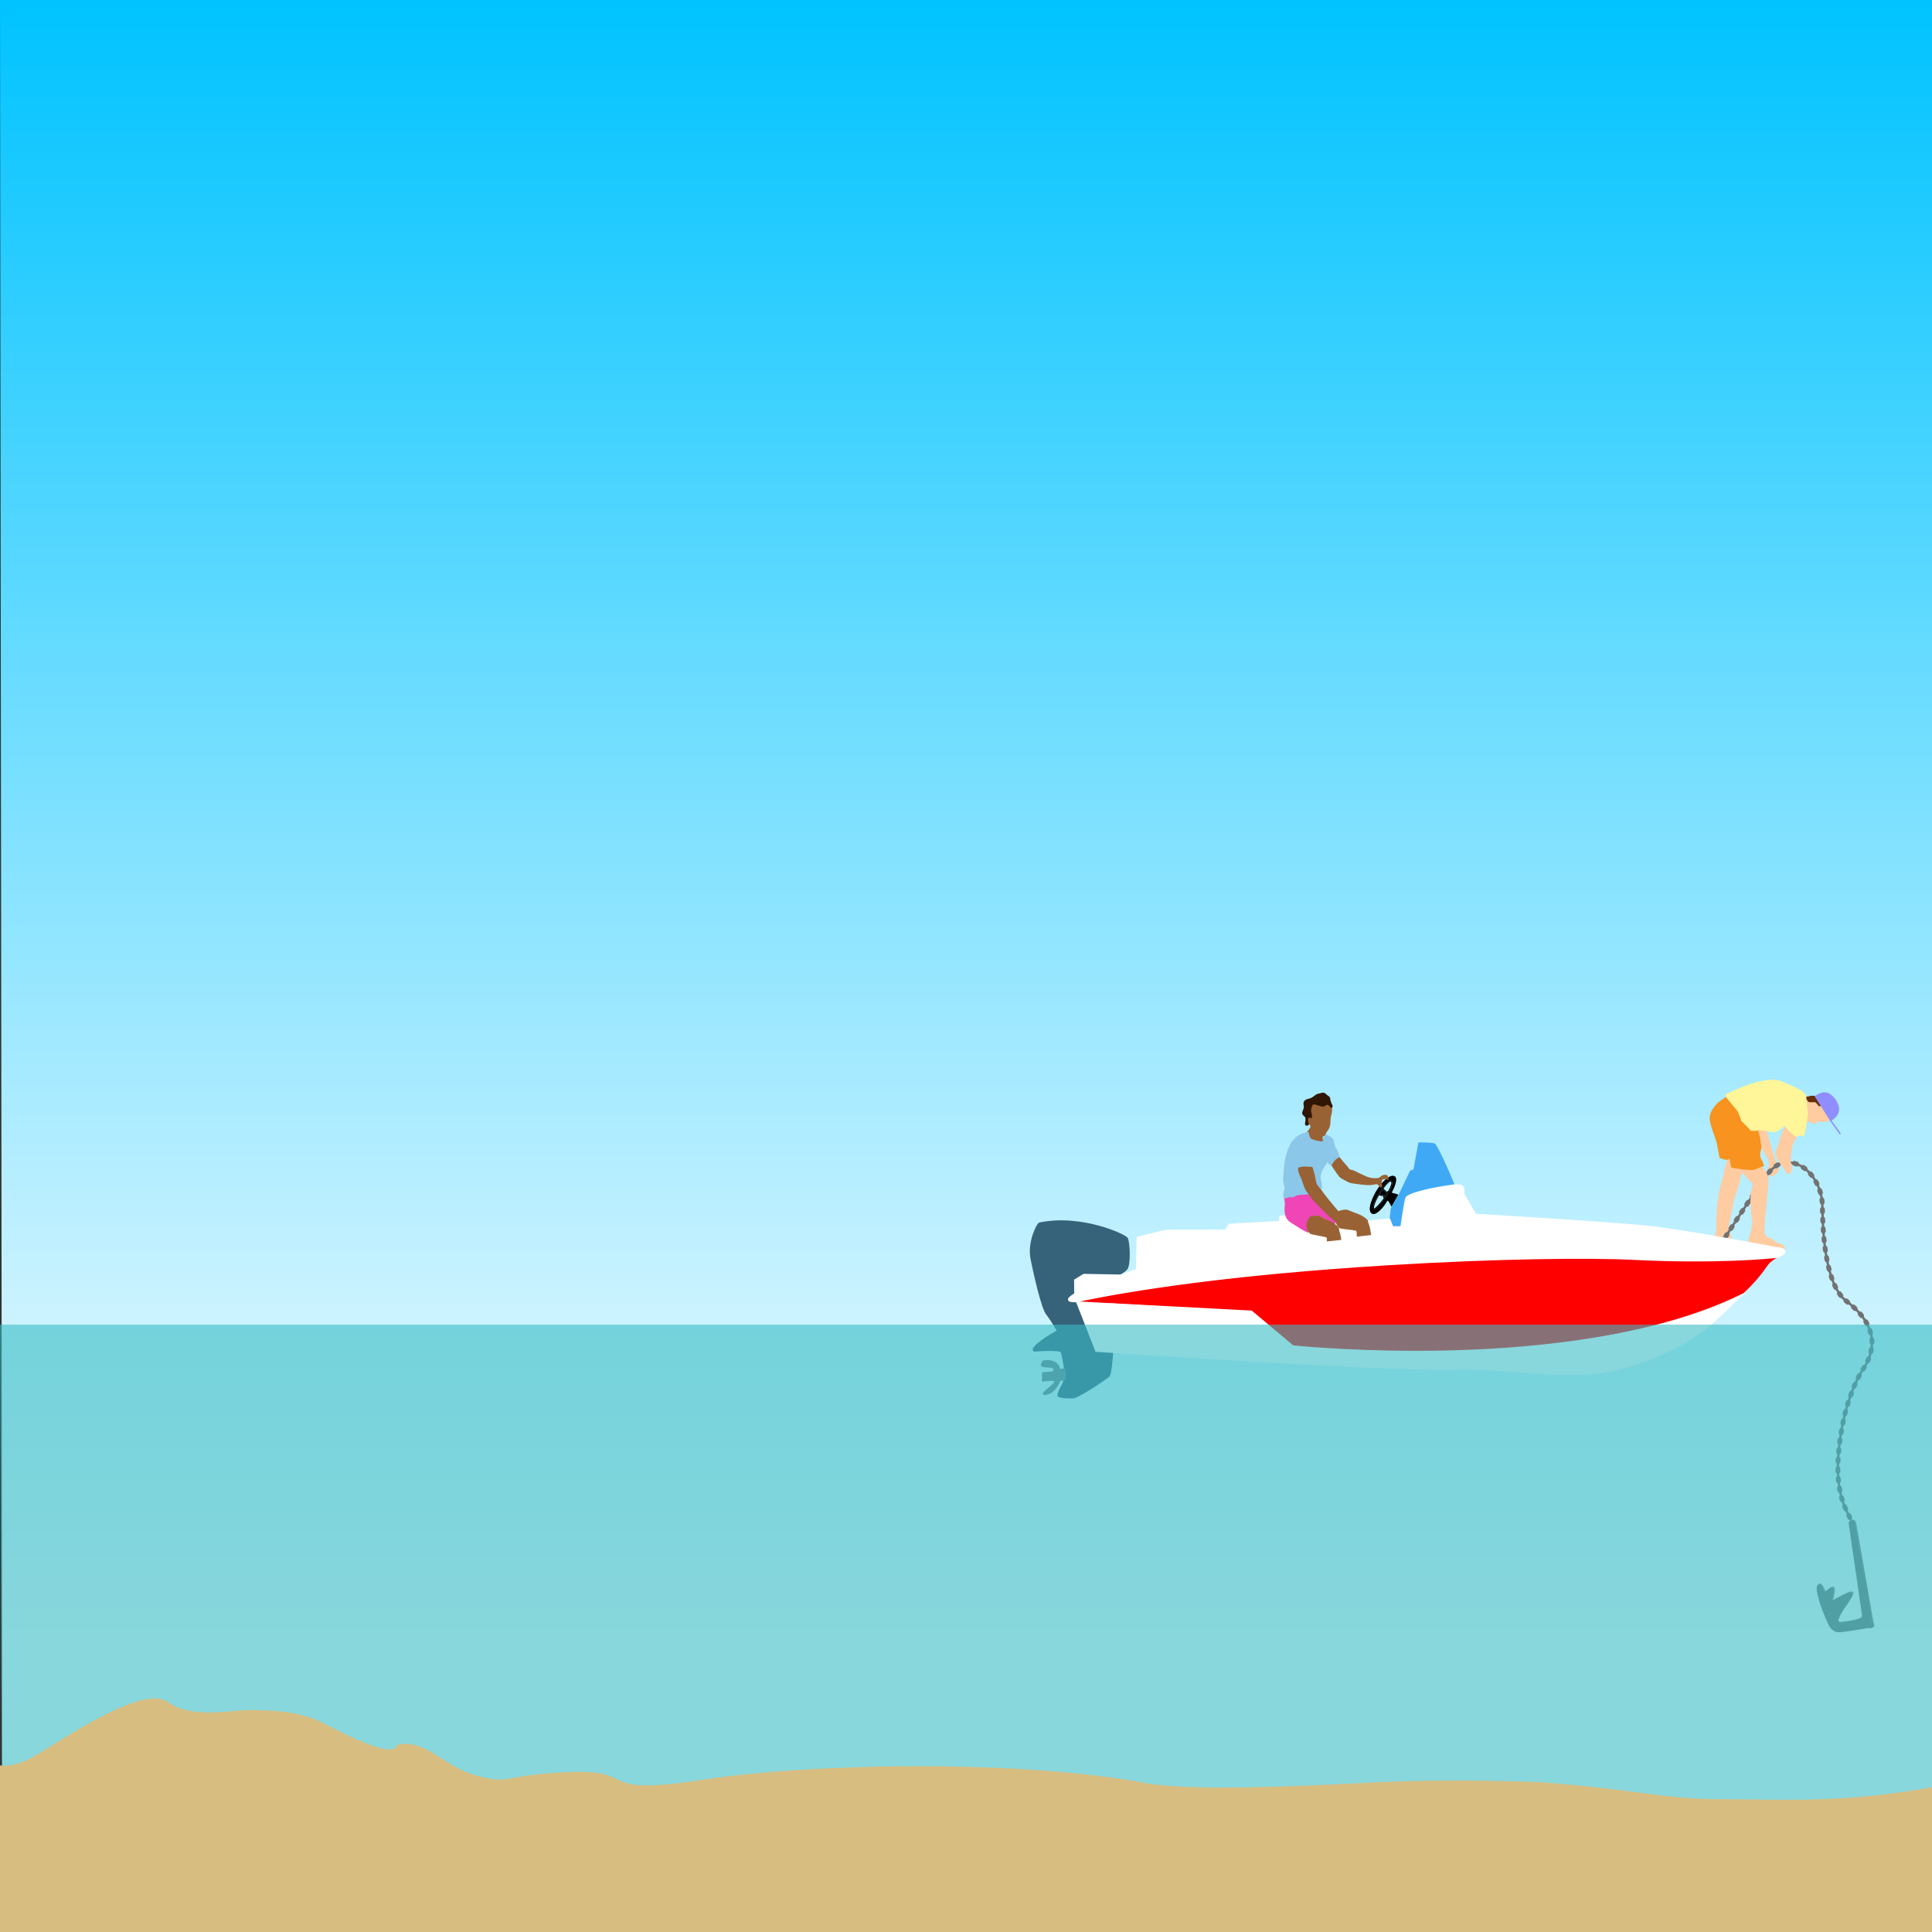 <?xml version="1.0" encoding="utf-8"?>
<!-- Generator: Adobe Illustrator 16.0.0, SVG Export Plug-In . SVG Version: 6.00 Build 0)  -->
<!DOCTYPE svg PUBLIC "-//W3C//DTD SVG 1.1//EN" "http://www.w3.org/Graphics/SVG/1.1/DTD/svg11.dtd">
<svg version="1.1" id="Capa_1" xmlns="http://www.w3.org/2000/svg" xmlns:xlink="http://www.w3.org/1999/xlink" x="0px" y="0px"
	 width="800px" height="800px" viewBox="0 0 800 800" enable-background="new 0 0 800 800" xml:space="preserve">
<rect x="0" y="0" width="800" height="800" fill="#333333" stroke="none"/>
<g id="cèl">
	<g id="Cèl_2_">
		
			<linearGradient id="SVGID_1_" gradientUnits="userSpaceOnUse" x1="411.338" y1="-661.009" x2="1210.5" y2="-661.009" gradientTransform="matrix(-4.371139e-08 -1 1 -4.371139e-08 1061.5 1210.499)">
			<stop  offset="0.144" style="stop-color:#FFFFFF"/>
			<stop  offset="1" style="stop-color:#00C3FF"/>
		</linearGradient>
		<polygon fill="url(#SVGID_1_)" points="0,0 800,0 800.981,799.162 0.982,799.162 		"/>
	</g>
</g>
<g id="_x31_">
	<g id="Ancla">
		<path fill="#727272" d="M773.829,674.145c0.351,0.305,1.552-0.14,1.738-0.237c0.124-0.065,0.176-0.188,0.179-0.344
			c0.007-0.284-0.144-0.671-0.305-1c-0.172-0.49-3.506-19.685-5.5-31.149c-0.89-5.124-1.596-9.171-1.714-9.81
			c-0.169-0.932-0.479-1.527-0.913-1.771c-0.354-0.193-0.646-0.084-0.656-0.078c-1.258,0.244-1.25,0.645-1.124,1.331
			c0.021,0.115,0.045,0.243,0.062,0.384c0.099,0.85,5.027,34.649,5.238,36.088c0.102,0.475,0.29,1.772-0.028,2.218
			c-0.358,0.508-2.054,1.073-2.881,1.259c-3.917,0.901-6.741,1.176-7.032,0.685c-0.094-0.154-0.201-0.725,0.808-2.67
			c0.573-1.105,1.287-2.218,1.494-2.479c0.042-0.052,4.027-5.461,3.855-6.681c-0.017-0.114-0.067-0.206-0.146-0.261
			c-0.756-0.538-2.302,0.219-4.099,1.095l-0.465,0.231c-1.479,0.72-3.064,1.646-3.696,2.02c0.176-0.938,0.673-3.604,0.715-4.016
			c0.005-0.039,0.01-0.098,0.012-0.167c0.008-0.271-0.027-0.733-0.309-1.042c-0.177-0.196-0.42-0.292-0.722-0.294
			c-0.569,0.005-1.438,0.758-2.356,1.549c-0.153,0.14-0.309,0.268-0.455,0.398c-0.027-0.056-0.045-0.099-0.07-0.152
			c-0.555-1.205-1.307-2.853-2.131-3.094c-0.207-0.062-0.407-0.028-0.596,0.095c-0.864,0.557-0.562,3.072,0.949,7.899
			c1.133,3.618,3.528,8.772,3.553,8.823c0.519,1.115,2.123,2.807,3.908,2.91c1.703,0.102,11.59-1.598,12.654-1.783
			C773.81,674.115,773.821,674.129,773.829,674.145z"/>
		<g>
			<path fill="#727272" d="M767.084,631.819c0.107,0.071,0.23,0.103,0.358,0.08c0.262-0.039,0.44-0.285,0.396-0.556
				c-0.021-0.125-0.091-0.237-0.193-0.311c-0.104-0.073-0.231-0.105-0.358-0.085c-0.226,0.036-0.396,0.23-0.403,0.462
				c0,0.033,0.001,0.062,0.007,0.096C766.91,631.634,766.979,631.744,767.084,631.819z"/>
			<path fill="#727272" d="M761.608,675.178c1.595,0.097,10.968-1.5,12.459-1.757c-0.07-0.164-0.106-0.354-0.09-0.524
				c0.024-0.203,0.128-0.365,0.289-0.451c0.223-0.118,0.593-0.241,0.859-0.324l-0.062-0.034l-6.063-37.37
				c-0.329-1.872-0.549-3.143-0.611-3.479c-0.191-1.037-0.521-1.424-0.764-1.562c-0.227-0.13-0.416-0.067-0.446-0.061
				c-1.053,0.208-1.014,0.423-0.908,0.995c0.023,0.123,0.043,0.259,0.06,0.403c0.025,0.19,0.312,2.195,0.739,5.164
				c0.958,0.588,1.158,1.881,1.169,1.935c0.217,1.211,5.34,29.681,3.872,32.253c-0.39,0.687-2.595,1.166-2.839,1.219
				c-0.209,0.051-5.15,1.237-7.003,1.271c-2.7,0.043-4.023-3.359-4.293-4.678c-0.229-1.117,0.628-5.197,0.632-5.372v-0.002
				c0.004-0.145,0.79-3.829,0.839-4.3c0.034-0.314,0.062-0.741-0.154-0.979c-0.126-0.13-0.288-0.2-0.506-0.198
				c-0.459,0.002-1.365,0.79-2.165,1.477c-0.541,0.466-1.053,0.909-1.47,1.165c-0.553,0.341-0.903,0.439-1.104,0.313
				c-0.124-0.082-0.146-0.219-0.138-0.286l0.29,0.038c0.001,0.002,0.141,0.087,0.8-0.312c0.216-0.131,0.466-0.325,0.735-0.547
				c-0.035-0.073-0.068-0.143-0.104-0.224c-0.464-1.022-1.248-2.73-1.941-2.928c-0.122-0.041-0.237-0.021-0.354,0.054
				c-0.49,0.32-0.703,1.896,1.072,7.573c0.698,2.221,1.876,5.033,2.682,6.868c-0.098-3.091,1.191-9.37,1.643-11.588
				c0.084-0.414,0.151-0.737,0.155-0.787l0.149,0.007l0.144-0.023c0.001,0.005,0.002,0.013,0.002,0.023
				c0.003,0.052-0.021,0.182-0.157,0.835c-0.502,2.445-2.022,9.867-1.563,12.367c0.294,0.657,0.479,1.062,0.486,1.08
				C758.371,673.34,759.877,675.075,761.608,675.178z M766.914,632.06c-0.169-0.126-0.28-0.305-0.312-0.508
				c-0.071-0.43,0.224-0.823,0.639-0.892c0.204-0.035,0.409,0.016,0.577,0.135c0.173,0.123,0.282,0.298,0.312,0.503
				c0.008,0.053,0.011,0.104,0.01,0.147c-0.009,0.369-0.28,0.686-0.648,0.744C767.287,632.224,767.082,632.178,766.914,632.06z"/>
			<path fill="#727272" d="M767.129,636.574c1.459,10.063,4.404,30.24,4.438,30.502c0.043,0.186,0.377,1.812-0.074,2.442
				c-0.474,0.653-2.418,1.229-3.066,1.373c-2.52,0.581-6.822,1.42-7.343,0.544c-0.632-1.062,2.078-5.164,2.325-5.479
				c0.482-0.61,3.938-5.483,3.796-6.457c-0.002-0.015-0.009-0.05-0.025-0.06c-0.609-0.438-2.155,0.32-3.793,1.119l-0.467,0.229
				c-1.703,0.83-3.562,1.94-3.897,2.146c-0.111,0.521-0.889,4.206-0.686,5.188c0.236,1.166,1.479,4.48,3.963,4.439
				c1.821-0.027,6.871-1.246,6.927-1.263c0.643-0.134,2.368-0.595,2.641-1.076c1.418-2.479-3.854-31.761-3.907-32.062
				C767.956,638.146,767.798,637.148,767.129,636.574z"/>
			<path fill="#727272" d="M775.335,671.901l0.236,0.141c-0.214-1.007-0.979-5.281-2.251-12.549L775.335,671.901z"/>
			<path fill="#727272" d="M774.471,673.505c0.153,0.136,1.097-0.112,1.411-0.276c0.058-0.033,0.041-0.349-0.25-0.95l-0.103,0.025
				c-0.008,0.004-0.782,0.221-1.124,0.402c-0.078,0.037-0.122,0.115-0.137,0.223C774.243,673.146,774.354,673.402,774.471,673.505z"
				/>
			<path fill="#727272" d="M774.283,673.722c0.349,0.305,1.55-0.142,1.736-0.239c0.123-0.063,0.176-0.188,0.178-0.343
				c0.009-0.283-0.144-0.669-0.306-1c-0.17-0.489-3.508-19.683-5.503-31.147c-0.889-5.124-1.592-9.171-1.713-9.812
				c-0.172-0.929-0.479-1.523-0.917-1.77c-0.348-0.192-0.645-0.081-0.657-0.076c-1.256,0.245-1.244,0.643-1.116,1.329
				c0.021,0.117,0.043,0.244,0.055,0.385c0.101,0.853,5.03,34.651,5.24,36.091c0.105,0.472,0.292,1.771-0.025,2.217
				c-0.364,0.506-2.056,1.071-2.885,1.258c-3.917,0.899-6.742,1.176-7.034,0.685c-0.091-0.156-0.198-0.726,0.808-2.67
				c0.576-1.109,1.291-2.222,1.498-2.481c0.04-0.051,4.023-5.457,3.855-6.678c-0.017-0.116-0.068-0.204-0.149-0.262
				c-0.753-0.539-2.305,0.219-4.097,1.095l-0.47,0.232c-1.479,0.718-3.079,1.646-3.709,2.02c-0.032,0.18-0.072,0.293-0.077,0.319
				l-0.321-0.055c-0.001-0.001-0.066-0.007-0.065-0.01l-0.002,0.002c-0.005,0.175-0.859,4.256-0.63,5.375
				c0.271,1.312,1.624,4.719,4.324,4.672c1.856-0.027,6.776-1.219,6.989-1.271c0.245-0.051,2.44-0.534,2.831-1.218
				c1.466-2.575-3.661-31.045-3.878-32.254c-0.007-0.055-0.212-1.348-1.172-1.935c-0.43-2.971-0.721-4.975-0.741-5.166
				c-0.016-0.146-0.038-0.28-0.062-0.402c-0.104-0.573-0.142-0.786,0.912-0.995c0.029-0.008,0.217-0.07,0.443,0.062
				c0.243,0.14,0.572,0.524,0.765,1.562c0.062,0.337,0.282,1.607,0.609,3.479l6.067,37.369l0.059,0.035
				c-0.268,0.082-0.636,0.208-0.858,0.325c-0.162,0.085-0.264,0.248-0.289,0.454c-0.019,0.166,0.02,0.356,0.091,0.521
				c0.12-0.021,0.196-0.033,0.205-0.035l0.051,0.289c-0.02,0.003-0.044,0.008-0.082,0.013
				C774.256,673.699,774.268,673.713,774.283,673.722z M767.134,636.588c0.668,0.569,0.827,1.564,0.829,1.577
				c0.054,0.301,5.326,29.585,3.909,32.062c-0.273,0.481-2.001,0.939-2.643,1.08c-0.056,0.016-5.104,1.231-6.924,1.259
				c-2.489,0.043-3.729-3.273-3.966-4.438c-0.199-0.984,0.572-4.67,0.684-5.188c0.338-0.207,2.195-1.317,3.899-2.146l0.466-0.229
				c1.638-0.802,3.185-1.559,3.794-1.119c0.021,0.009,0.025,0.042,0.026,0.059c0.144,0.977-3.314,5.849-3.797,6.459
				c-0.248,0.313-2.956,4.417-2.325,5.479c0.518,0.876,4.823,0.036,7.343-0.545c0.648-0.146,2.594-0.719,3.066-1.373
				c0.449-0.63,0.118-2.26,0.074-2.443C771.534,666.82,768.589,646.645,767.134,636.588z M775.571,672.042l-0.236-0.141
				l-2.015-12.408C774.594,666.761,775.356,671.031,775.571,672.042z M774.472,673.504c-0.118-0.104-0.229-0.359-0.202-0.577
				c0.014-0.106,0.058-0.186,0.137-0.223c0.342-0.186,1.115-0.398,1.125-0.402l0.102-0.025c0.289,0.603,0.307,0.918,0.249,0.949
				C775.567,673.389,774.628,673.639,774.472,673.504z"/>
			<path fill="#727272" d="M755.741,659.175c0.076-0.06,0.153-0.124,0.23-0.189c-0.022-0.057-0.045-0.099-0.068-0.152
				c-0.557-1.205-1.309-2.853-2.127-3.095c-0.209-0.062-0.41-0.029-0.599,0.093c-0.863,0.559-0.56,3.072,0.95,7.905
				c1.136,3.612,3.529,8.77,3.558,8.818c0.519,1.115,2.119,2.808,3.907,2.914c1.701,0.101,11.585-1.601,12.651-1.786
				c-0.071-0.07-0.13-0.163-0.175-0.267c-1.487,0.253-10.859,1.85-12.458,1.758c-1.731-0.102-3.239-1.837-3.661-2.743
				c-0.008-0.018-0.193-0.424-0.487-1.08c0.001,0.005,0.002,0.013,0.003,0.021l-0.287,0.051c-0.048-0.256-0.079-0.56-0.085-0.909
				c-0.808-1.832-1.981-4.647-2.681-6.865c-1.775-5.682-1.563-7.252-1.072-7.575c0.115-0.071,0.231-0.093,0.354-0.052
				c0.691,0.194,1.476,1.904,1.942,2.928C755.674,659.029,755.706,659.101,755.741,659.175z"/>
			<path fill="#727272" d="M774.242,673.686c0.038-0.005,0.062-0.01,0.082-0.014l-0.051-0.288c-0.01,0.001-0.086,0.015-0.205,0.034
				C774.113,673.523,774.172,673.613,774.242,673.686z"/>
			<path fill="#727272" d="M758.812,662.721c0.005-0.006,0.11-0.067,0.284-0.167c0.175-0.936,0.671-3.604,0.712-4.016
				c0.01-0.035,0.01-0.097,0.016-0.166c0.007-0.273-0.031-0.732-0.309-1.038c-0.179-0.202-0.424-0.296-0.727-0.298
				c-0.568,0.005-1.436,0.757-2.355,1.548c-0.155,0.141-0.311,0.268-0.459,0.399c0.035,0.074,0.071,0.154,0.104,0.221l-0.262,0.124
				c-0.024-0.047-0.047-0.102-0.071-0.156c-0.271,0.223-0.522,0.417-0.737,0.548c-0.658,0.4-0.796,0.314-0.797,0.314l-0.293-0.04
				c-0.01,0.072,0.014,0.206,0.138,0.286c0.202,0.129,0.556,0.024,1.105-0.313c0.416-0.256,0.928-0.695,1.468-1.165
				c0.802-0.687,1.707-1.473,2.167-1.477c0.217-0.001,0.383,0.067,0.505,0.198c0.216,0.239,0.256,0.663,0.225,0.98
				c-0.054,0.473-0.745,4.159-0.774,4.3l0.013-0.058L758.812,662.721z"/>
			<path fill="#727272" d="M759.038,662.87c0.005-0.021,0.026-0.143,0.06-0.317c-0.176,0.098-0.279,0.158-0.283,0.163l-0.055,0.032
				l-0.013,0.059c-0.001,0.002-0.001,0.009-0.001,0.009L759.038,662.87z"/>
			<path fill="#727272" d="M756.076,659.203c-0.032-0.065-0.068-0.146-0.104-0.222c-0.08,0.065-0.155,0.131-0.233,0.192
				c0.023,0.052,0.047,0.106,0.072,0.155L756.076,659.203z"/>
			<path fill="#727272" d="M757.092,670.509c0.136,0.314,0.26,0.595,0.37,0.842c-0.458-2.497,1.062-9.92,1.563-12.366
				c0.133-0.653,0.156-0.783,0.158-0.836c0.001-0.01-0.001-0.018-0.002-0.023l-0.144,0.023l-0.15-0.006
				c-0.004,0.049-0.07,0.372-0.155,0.787C758.28,661.143,756.994,667.428,757.092,670.509z"/>
			<path fill="#727272" d="M757.458,671.355c-0.109-0.247-0.237-0.528-0.369-0.841c0.007,0.35,0.037,0.65,0.083,0.906l0.29-0.049
				C757.46,671.365,757.459,671.359,757.458,671.355z"/>
			<path fill="#727272" d="M766.913,632.059c0.171,0.116,0.373,0.164,0.578,0.134c0.366-0.061,0.64-0.372,0.648-0.743
				c0.001-0.045-0.002-0.095-0.011-0.147c-0.03-0.205-0.142-0.382-0.312-0.503c-0.168-0.117-0.374-0.17-0.578-0.136
				c-0.414,0.067-0.709,0.461-0.64,0.891C766.635,631.76,766.745,631.936,766.913,632.059z M767.084,631.822
				c-0.105-0.075-0.176-0.187-0.195-0.312c-0.007-0.033-0.009-0.064-0.005-0.096c0.004-0.232,0.176-0.426,0.4-0.463
				c0.127-0.022,0.255,0.009,0.358,0.083c0.104,0.075,0.175,0.186,0.193,0.312c0.045,0.271-0.135,0.515-0.393,0.556
				C767.316,631.925,767.19,631.895,767.084,631.822z"/>
		</g>
	</g>
	<path fill="#FFCBA1" d="M717.188,474.099c0,0-0.752,4.603-1.733,5.996c-0.98,1.396-1.765,6.122-2.113,7.577
		c-0.35,1.453-1.729,4.828-2.319,12.206c-0.312,3.884-0.367,6.385-0.307,7.883c-0.033,1.043-0.09,2.065-0.188,2.243
		c-0.212,0.383-0.738,2.459-0.659,2.818c0.079,0.358,0,1.702,0,1.702l-0.069,0.856l2.051,0.571c0,0,1.271,0.078,2.381,0
		c1.109-0.08,2.507-0.238,3.356-0.57c0.853-0.332-0.534-2.127-0.692-2.761c-0.157-0.635-0.362-1.202-0.396-1.953
		s-0.265-0.958-0.625-1.337c-0.304-0.318,0.062-2.252,0.182-2.846c0.005-0.021,0.018-0.08,0.037-0.179v-0.002
		c0.237-1.139,1.47-7.082,1.56-8.032c0.099-1.053,2.628-8.048,2.757-9.416s0.752-2.81,0.752-2.81l1.637-2.713
		c0,0,0.104-2.22,0.248-2.631C723.188,480.294,717.188,474.099,717.188,474.099z"/>
	<path fill="#FFCBA1" d="M731.173,466.621c0.028,0.281,1.425,5.615,1.674,6.196s1.751,6.109,2.125,7.168
		c0.374,1.058,1.673,2.572,1.645,3.128c-0.031,0.555,0.219,1.321-0.435,2.096c-0.65,0.775-2.188,2.209-2.627,1.981
		c-0.438-0.229-1.903-2.131-1.745-2.487c0.159-0.356,0.753-2.344,0.717-2.627c-0.037-0.281-0.275-2.255-1.158-3.453
		c-0.881-1.197-3.32-5.98-3.511-6.369c-0.19-0.391-2.206-5.411-2.206-5.411L731.173,466.621z"/>
	<path fill="none" stroke="#727272" stroke-miterlimit="10" d="M714.541,512.061c0,0,16.154-25.077,18.845-27.596
		c2.691-2.518,5.741-4.436,11.204-2.197c5.463,2.236,9.891,9.346,10.01,16.957c0.12,7.613,0.453,32.301,9.953,39.54
		c9.5,7.24,13.833,16.074,7.833,26.74c0,0-8.388,10.832-10.859,33.666c-2.473,22.834,5.026,27.5,5.526,32.5"/>
	<path fill="none" stroke="#727272" stroke-width="2" stroke-linecap="round" stroke-miterlimit="10" stroke-dasharray="1,3" d="
		M714.541,512.061c0,0,16.154-25.077,18.845-27.596c2.691-2.518,5.741-4.436,11.204-2.197c5.463,2.236,9.891,9.346,10.01,16.957
		c0.12,7.613,0.453,32.301,9.953,39.54c9.5,7.24,13.833,16.074,7.833,26.74c0,0-8.388,10.832-10.859,33.666
		c-2.473,22.834,5.026,27.5,5.526,32.5"/>
	<path fill="#FFCBA1" d="M728.882,481.641c0,0,3.472,4.786,3.421,6.177c-0.05,1.389-0.119,3.832-0.354,5.465
		c-0.234,1.632-0.488,6.023-0.653,6.913c-0.164,0.888-0.387,3.476-0.531,5.874c-0.144,2.397-0.094,4.896-0.094,4.896l1.012,1.118
		c0,0,2.226,1.039,3.348,1.899c1.12,0.858,2.707,1.318,3.001,1.378c0.294,0.059,1.037,1.026,1.081,1.557
		c0.044,0.531,0.137,0.541-1.363,0.678c-1.499,0.138-6.507-0.801-7.866-0.744c-1.358,0.06-2.383-0.012-3.768-0.062
		s-2.021-0.298-2.383-0.842c-0.362-0.546,0.985-5.03,0.95-5.137c0,0,1.345-5.053,0.855-5.68c-0.489-0.626-1.071-11.145-0.343-12.486
		s0.431-2.98,0.431-2.98s-0.25-0.061-0.591-0.178c-0.691-0.237-5.55-6.372-5.703-7.073c-0.229-1.049,1.118-1.566,1.118-1.566
		L728.882,481.641z"/>
	<path fill="#FFCBA1" d="M744.59,469.375c0,0-1.719,3.553-2.146,4.256s-0.67,3.839-0.946,5.021s0.24,3.274,0.266,3.647
		c0.025,0.375,0.326,1.797-0.06,2.596c-0.387,0.801-0.473,1.595-1.535,1.094c-1.061-0.502-1.422-2.487-1.832-2.618
		c-0.41-0.132-1.039-0.936-1.069-1.31c-0.029-0.375-2.523-2.702-2.019-5c0.505-2.297,1.269-3.34,1.537-4.8
		c0.271-1.461,3.352-7.952,3.352-7.952L744.59,469.375z"/>
	<g>
		<path fill="#FFCBA1" d="M744.108,453.43c0.101,0.049,2.702,0.719,3.15,0.765c0.449,0.045,1.874,0.116,2.021,0.146
			c0.146,0.027,1.071-0.211,1.635-0.374c0.562-0.162,2.51-0.967,2.93-0.869c0.42,0.097,3.643,0.537,3.664,0.617
			c0.023,0.08,1.806,2.062,1.83,2.236c0.025,0.177,1.183,3.067,1.038,3.841c-0.144,0.771-1.411,3.218-1.701,3.448
			s-1.89,1.171-2.219,1.206c-0.329,0.033-1.958-0.001-2.196,0.165c-0.238,0.164-0.424,0.131-0.607,0.002
			c-0.186-0.131-0.265-0.431-0.518-0.287c-0.256,0.144-0.54,0.243-0.858,0.432c-0.32,0.188-1.166,0.705-1.32,0.716
			c-0.154,0.01-0.237,0.1-0.447-0.206c-0.209-0.305-0.344-0.501-0.344-0.501s-0.672-0.275-0.817-0.208
			c-0.145,0.068-0.82,0.021-1.032,0.037c-0.214,0.019-1.62-0.488-1.719-0.582c-0.096-0.095-0.31-0.686-0.307-0.912
			c0.004-0.228,0.287-1.448,0.287-1.448l0.242-0.905l-0.97-0.616c0,0-0.557,0.031-0.681,0.084c-0.125,0.053-0.435,0.441-0.712,0.529
			c-0.277,0.086-1.089,0.678-1.089,0.678s-1.389-2.062-1.587-2.726c-0.202-0.665,1.652-4.639,1.652-4.639s0.657-0.799,0.665-0.713"
			/>
		<path fill="#662F09" d="M747.734,454.205l0.027,0.734l0.637,0.76c0,0,0.312,0.618,0.51,0.606c0.197-0.01,0.428,0.158,0.676,0.106
			c0.247-0.053,1.328,0.064,1.367-0.013c0.038-0.078,0.896,0.083,0.896,0.083s0.071,0.146,0.279,0.334
			c0.209,0.188,0.611,0.729,0.611,0.729l0.548,0.627c0,0-0.345,0.031,0.14-0.115c0.482-0.146,1.072-0.069,1.072-0.069l1.178,1.028
			c0,0,0.575-1.104,0.377-1.401c-0.196-0.298-2.757-2.924-3.004-2.972c-0.246-0.047-1.248-0.812-1.248-0.812
			s-1.914-0.207-2.057-0.089c-0.142,0.119-0.537,0.141-0.685,0.211c-0.147,0.072-1.215,0.156-1.215,0.156"/>
		<path fill="#908DFF" d="M751.363,453.885l6.562,10.39c0,0,6.059-2.822,2.458-8.488
			C757.361,451.033,754.406,451.951,751.363,453.885z"/>
		<path fill="#908DFF" d="M762.012,469.654c-0.096,0.069-0.208,0.082-0.278-0.019l-4.07-5.669c-0.07-0.097-0.043-0.225,0.055-0.294
			l0.116-0.077c0.097-0.07,0.234-0.044,0.304,0.053l4.06,5.651c0.067,0.099,0.022,0.199-0.072,0.271L762.012,469.654z"/>
	</g>
	<path fill="#F7931E" d="M715.744,453.83c-0.5,0.046-4.067,2.124-5.271,3.684c-1.2,1.559-2.553,3.103-2.521,5.707
		c0.031,2.604,2.789,9.088,2.883,9.935c0.092,0.844,1.219,6.34,1.219,6.34s2.349,0.871,3.107,0.758
		c0.761-0.115,1.002-0.557,1.002-0.557s0.617,3.401,0.672,3.687s8.293,1.526,9.701,0.917c1.406-0.61,3.986-1.574,3.986-1.574
		l-0.975-2.321c0,0-1.219-1.322-0.499-3.764c0.717-2.439-0.018-2.23-0.051-3.999s-1.168-5.312-1.702-5.643
		C726.764,466.669,715.744,453.83,715.744,453.83z"/>
	<path fill="#FFF599" d="M714.543,453.159c0.311-0.063,15.954-8.526,23.464-5.31c7.51,3.218,9.888,4.465,9.941,6.42
		c0.053,1.956,0.581,5.63,0.739,6.201c0.159,0.573-1.146,8.066-1.146,8.066l-0.674,1.98c0,0-1.14-0.571-1.896-0.18
		c-0.756,0.394-1.662,0.309-1.662,0.309s-4.619-4.061-4.223-4.487c0.398-0.426-2.673,2.721-4.668,2.625
		c-1.994-0.096-5.714-1.097-6.344-0.785c-0.632,0.312-3.236,0.438-3.298,0.061c-0.062-0.377-3.727-3.881-3.727-3.881
		s-1.106-3.264-1.542-3.955c-0.435-0.69-4.378-5.243-4.689-5.832C714.508,453.807,714.543,453.159,714.543,453.159z"/>
	<g id="Barco_Petit">
		<g id="Capa_22_copia">
			<path fill="#36627A" d="M430.339,506.229c-1.159,0.243-4.863,8.265-3.689,14.597c1.178,6.332,4.555,21,6.494,23.416
				c1.944,2.416,4.381,6.734,4.381,6.734s-8.57,4.605-9.938,7.619c0,0,0.003,1.235,1.05,1.07c1.047-0.166,10.188-0.664,10.618,0.363
				c0.43,1.025,1.264,6.351,1.4,7.047c0.142,0.693-0.243,3.84-0.377,4.97c-0.056,0.468-2.857,4.979-2.347,5.999
				c0.521,1.021,4.314,1.057,6.431,1.007c2.113-0.048,13.389-7.601,14.959-8.991c1.573-1.389,2.015-18.188,2.015-18.188
				s-3.206-21.964-2.419-22.009c0.788-0.045,6.104-2.186,7.812-4.164c1.708-1.979,1.074-11.554,0.269-13.082
				C466.178,511.086,447.721,502.562,430.339,506.229z"/>
			<path fill="#6C808C" d="M438.959,566.83c0,0,1.826-0.372,1.931-0.146c0.105,0.229,0.505,0.861,0.419,2.082
				c-0.087,1.223,0.382,2.774-0.58,2.891c-0.963,0.116-1.625,0.121-1.625,0.121s-1.604,3.957-4.076,5.154s-4.136,0.789-2.613-0.777
				c1.518-1.567,4.374-3.411,4.101-4.055c-0.271-0.643-5.061,0.016-5.061,0.016l0.043-3.873c0,0,3.661-0.354,3.843-0.284
				s1.562-0.955,0.514-1.407c-1.048-0.451-5.559,0.008-4.839-1.591c0.721-1.599,0.546-1.584,2.25-1.798
				c1.706-0.215,3.887,0.625,4.855,1.797C439.084,566.129,438.959,566.83,438.959,566.83z"/>
		</g>
		<g>
			<path fill="#FF0000" d="M535.365,557.424l-17.229-14.417l-72.278-4.104c22.562-4.641,65.308-11.43,128.986-15.354
				c45.75-2.818,84.082-3.111,101.812-2.215c32.238,1.636,53.927-0.238,59.435-0.8c-0.937,0.592-2.312,1.522-3.146,2.298
				c-0.635,0.585-1.192,1.38-1.973,2.479c-1.568,2.228-3.969,5.443-9.27,10.442l-0.529,0.482
				c-35.385,17.241-83.354,22.321-117.805,23.3C566.878,560.576,536.906,557.585,535.365,557.424z"/>
			<path d="M576.194,499.703c-0.309-0.624-0.556-1.092-0.752-1.444c-0.101-0.175-0.188-0.321-0.265-0.443
				c-0.384-0.611-0.51-0.613-0.586-0.615l-0.219,0.136c-0.104,0.196-0.22,0.407-0.354,0.626c-0.089,0.146-0.184,0.297-0.283,0.451
				c-0.053,0.076-0.104,0.154-0.153,0.231c-1.396,2.027-3.713,4.411-5.104,4.046c-0.663-0.177-1.062-0.625-1.222-1.38
				c-0.021-0.088-0.033-0.18-0.045-0.273c-0.01-0.097-0.021-0.195-0.021-0.3c-0.087-2.688,2.309-7.955,5.458-11.315
				c0.484-0.517,0.987-0.988,1.502-1.396c0.285-0.229,0.61-0.461,0.953-0.656c0.55-0.314,1.146-0.539,1.699-0.512
				c0.208,0.01,0.411,0.057,0.606,0.146c0.309,0.144,0.514,0.383,0.627,0.734c0.075,0.23,0.104,0.498,0.104,0.782
				c-0.021,2.009-1.729,5.062-1.752,5.099l-0.127,0.228l2.789,0.805L576.194,499.703z M576.538,489.775
				c-0.009-0.309-0.084-0.562-0.257-0.733c-0.032-0.035-0.07-0.065-0.112-0.095c-0.104-0.068-0.226-0.104-0.356-0.104
				c-0.093,0-0.188,0.021-0.3,0.06c-0.749,0.268-1.825,1.43-2.909,2.92l-0.05-0.059l-0.049-0.058l-0.948,1.647
				c-0.471,0.733-0.921,1.496-1.32,2.235c-0.67,1.233-1.201,2.408-1.474,3.29c-0.151,0.502-0.22,0.907-0.203,1.216
				c0.005,0.077,0.019,0.148,0.029,0.214c0.043,0.196,0.135,0.343,0.272,0.435c0.062,0.041,0.13,0.06,0.203,0.06
				c0.854,0,3.618-3.349,4.767-4.984c0.041-0.062,0.082-0.119,0.12-0.177c0.07-0.11,0.142-0.212,0.191-0.3
				c0.06-0.088,0.103-0.165,0.13-0.226c0.034-0.056,0.075-0.121,0.13-0.202c0.05-0.079,0.104-0.171,0.166-0.274
				C575.245,493.515,576.569,491.128,576.538,489.775z"/>
			<path fill="#3FA9F5" d="M602.401,490.713c-1.104,0.152-4.98,0.782-8.345,1.418c-0.214,0.04-0.426,0.081-0.636,0.123
				c-0.11,0.021-0.218,0.043-0.327,0.064c-0.461,0.092-0.906,0.187-1.33,0.28c-0.133,0.029-0.262,0.06-0.389,0.091
				c-0.32,0.073-0.625,0.148-0.909,0.224c-0.114,0.03-0.227,0.061-0.333,0.092c-0.022,0.004-0.053,0.011-0.088,0.02
				c-1.035,0.23-6.941,1.605-7.822,3.137c-0.028,0.051-0.053,0.092-0.069,0.144c-0.517,1.481-1.775,9.77-1.982,11.616h-3.53
				l-1.236-3.121l0.479-4.434l0.187-0.086l0,0l0,0c-0.011-0.022-0.021-0.043-0.028-0.063c-0.012-0.021-0.021-0.042-0.029-0.062
				l3.061-5.383l0.047,0.012l0,0l0,0l0.061-0.196l0.045-0.078l0.078-0.138l4.573-9.622l0.699-0.246l0.702-0.246l2.056-11.217
				c0.101,0,0.239-0.001,0.413-0.001c1.199,0,5.201,0.033,6.352,0.47C595.058,473.88,599.689,484.088,602.401,490.713z"/>
			<path d="M574.306,493.969c0.021,0,0.035-0.004,0.05-0.007c0.039-0.008,0.072-0.03,0.104-0.056
				c-0.201,0.352-0.405,0.692-0.604,1.007c-0.11,0.224-0.328,0.557-0.604,0.948c-0.046-0.105-0.062-0.224-0.062-0.326
				c-0.003-0.174,0.032-0.312,0.033-0.317l0.062-0.213l-1.957-0.414l0.818-1.429c0.157-0.235,0.315-0.465,0.479-0.689
				C573.81,493.843,574.165,493.974,574.306,493.969z"/>
			<path d="M574.403,494.916c-0.052,0.081-0.093,0.148-0.127,0.201c-0.027,0.062-0.07,0.138-0.13,0.227
				c-0.055,0.09-0.12,0.189-0.191,0.301c-0.038,0.056-0.078,0.113-0.12,0.175c-1.146,1.638-3.91,4.985-4.767,4.985
				c-0.073,0-0.146-0.02-0.201-0.059c-0.145-0.094-0.231-0.237-0.274-0.435c-0.016-0.064-0.024-0.139-0.028-0.215
				c-0.018-0.309,0.055-0.712,0.202-1.216c0.271-0.882,0.804-2.056,1.478-3.29c0.396-0.74,0.852-1.502,1.316-2.233l0.948-1.649
				l0.049,0.058l0.05,0.058c1.083-1.489,2.159-2.651,2.909-2.92c0.106-0.037,0.207-0.06,0.3-0.06c0.137,0,0.254,0.036,0.356,0.105
				c0.042,0.026,0.08,0.06,0.113,0.094c0.172,0.173,0.247,0.427,0.256,0.732c0.027,1.352-1.293,3.739-1.973,4.864
				C574.508,494.744,574.452,494.837,574.403,494.916z M569.126,499.001c-0.324,1.069-0.187,1.331-0.13,1.383
				c0.687-0.128,2.749-2.493,3.98-4.157c-0.225-0.297-0.229-0.671-0.197-0.903l-1.76-0.371
				C570.185,496.39,569.474,497.852,569.126,499.001z M572.144,493.163l-0.821,1.429l1.957,0.414l-0.062,0.212
				c-0.002,0.003-0.037,0.145-0.035,0.317c0.001,0.104,0.021,0.221,0.063,0.326c0.275-0.393,0.494-0.726,0.604-0.948
				c0.198-0.315,0.402-0.655,0.604-1.007c-0.03,0.024-0.064,0.047-0.104,0.056c-0.014,0.002-0.025,0.006-0.049,0.007
				c-0.141,0.004-0.496-0.127-1.688-1.497C572.46,492.697,572.302,492.927,572.144,493.163z M575.94,489.292
				c-0.031-0.022-0.078-0.035-0.13-0.035c-0.577,0-1.734,1.216-2.946,2.873c0.521,0.595,1.104,1.2,1.357,1.38
				c0.143-0.214,0.411-0.299,0.636-0.324C575.784,491.451,576.49,489.658,575.94,489.292z"/>
			<path fill="#FFFFFF" stroke="#FFFFFF" stroke-miterlimit="10" d="M445.214,535.917l0.097-0.062l-0.064-5.698l3.56-2.177
				l15.577,0.275l0.036-0.014l6.453-2.386l0.271-13.309l11.645-2.842l24.898-0.069l1.312-2.411l21.094-1.172l0.139-2.137
				l4.388-0.446l-0.397-0.314c-0.006-0.004-0.617-0.496-0.604-1.092c0.012-0.347,0.23-0.678,0.664-0.981
				c0.318-0.228,1.261-0.496,3.906-0.496c2.433,0,5.4,0.219,7.57,0.379c1.07,0.079,1.918,0.145,2.412,0.158
				c1.479,0.045,3.122,1.161,4.018,2.176c0.551,0.623,0.842,1.233,0.803,1.664c-0.133,1.377-0.355,1.709-1.348,1.895l0.062,0.438
				l14.562-1.38l8.99-0.848l1.229,3.159h3.891l0.021-0.467c0.02-0.097,1.454-10.041,1.991-11.584c0.42-1.207,5.693-2.617,7.69-3.054
				c3.521-0.988,10.872-2.021,12.221-2.205l0.021,0.05l0.147-0.014c0.003,0,0.289-0.026,0.688-0.026
				c1.127,0,1.944,0.188,2.312,0.521c0.4,0.369,0.404,1.105,0.407,1.819c0.003,0.616,0.005,1.197,0.236,1.63
				c0.478,0.885,4.566,7.799,4.743,8.092l0.059,0.095l0.105,0.007c0.602,0.035,59.928,3.542,73.163,5.171
				c1.025,0.126,2.195,0.245,3.476,0.425c20.03,2.82,48.084,8.232,48.084,8.232c2.172,0.038,3.03,0.72,3.106,1.293
				c0.07,0.529-0.479,1.062-1.379,1.326c-0.027,0.013-0.629,0.32-1.455,0.809c-3.639,0.4-25.598,2.571-59.899,0.832
				c-17.743-0.899-56.135-0.545-101.896,2.275c-65.203,4.018-105.44,10.432-127.718,15.104l-0.978,0.205
				c-1.849-0.025-2.506-0.21-2.591-0.312c-0.026-0.058-0.065-0.112-0.106-0.168c-0.099-0.13-0.146-0.203-0.123-0.304
				C442.778,537.612,443.598,536.938,445.214,535.917z"/>
			<path fill="#FFFFFF" stroke="#FFFFFF" stroke-miterlimit="10" d="M535.306,557.579l0.062,0.007
				c0.249,0.026,21.624,2.256,51.064,2.256c5.099,0,10.436-0.063,15.94-0.223c34.302-0.976,82.51-5.728,117.909-22.773
				c-0.097,0.087-0.184,0.169-0.272,0.257c-1.221,1.128-2.435,2.322-3.721,3.589c-8.134,8.007-18.255,17.97-44.363,25.562
				c-6.008,1.747-12.438,2.562-20.247,2.562c-6.688,0-13.548-0.181-20.811-0.809c-7.975-0.688-16.214-1.398-25.028-1.398
				c-1.354,0-2.705,0.018-4.017,0.052c-1.323,0.032-2.875,0.052-4.609,0.052c-34.329,0-138.903-7.181-143.244-7.462l-7.757-19.859
				l71.914,3.771L535.306,557.579z"/>
		</g>
	</g>
	<g id="_x31__1_">
		<path fill="#996234" d="M554.043,507.982c0,0-1.391-1.613-1.084-3.516c0.304-1.9,0.729-2.871,1.896-3.205
			c1.166-0.334,2.748-0.486,3.071-0.322c0.325,0.166,4.259,1.725,5.157,2.036c0.896,0.312,3.352,1.935,3.4,2.683
			c0.056,0.748,0.194,0.988,0.498,1.719c0.306,0.73,0.768,4.029,0.768,4.029l-5.936,0.653c0,0,0.065-2.315-0.373-2.474
			c-0.438-0.156-6.231-0.748-6.627-0.97C554.428,508.395,554.043,507.982,554.043,507.982z"/>
		<path fill="#EF45B7" d="M532.07,498.729c0,0-0.312-2.938-0.438-2.938s4.117-0.25,5.125-1c1.25-0.931,8.125-0.875,8.125-0.875
			l4.562,4.188l5.267,3.96c0,0-1.517,4.978-2.267,4.978c-0.354,0-4.106-3.402-7.5-3.5c-3.781-0.109-4.062,2.062-3.188,6.75
			c0.165,0.886-7.812-4.438-7.812-4.438s-1.506-1.125-1.879-3.125C531.695,500.729,532.07,498.729,532.07,498.729z"/>
		<path fill="#996234" d="M541.133,468.604c0.188,0.062,1.562-1.625,1.5-2.188c-0.062-0.562-0.623-0.938-0.75-0.938
			c-0.125,0-1.438-1.562-0.75-2.25c0.688-0.688-1.5-3.5-0.688-4.875c0.812-1.375,1.812-3.5,3.688-4.25s3.062-1.375,4-0.625
			c0.938,0.75,3.188,2.875,3.25,3.688c0.062,0.812,0.438,2.375,0,4.062c-0.438,1.688-0.438,1.938-0.5,3.75
			c-0.062,1.812-0.875,2.94-1.438,3.627s-0.312,1.623-1.375,1.873s0.25,1.938-0.25,2.562s-6.375-0.938-6.25-3.375
			C541.629,468.518,541.133,468.604,541.133,468.604z"/>
		<path fill="#301705" d="M541.32,466.165c0,0-1.062,0-0.938-0.875s0.354-2.375-0.011-2.75s-1.489-1.062-1.114-2.125
			c0.375-1.063,0.812-1.688,0.562-2.688s0-1.812,0.812-2.312c0.812-0.5,1.445-0.375,2.379-0.812c0.936-0.438,1.686-1.5,2.746-1.688
			c1.062-0.188,2.312-0.938,3.188,0c0.876,0.938,1.5,0.938,1.75,1.562c0.25,0.625-0.062-0.062,0.312,1.438s1.125,1.812,0.625,2.625
			c-0.5,0.812-0.938-0.688-1.375-0.75c-0.438-0.062-0.188-0.75-1.375,0s-0.75,0.5-2.5,0.125s-2.69-1.375-3.221,0.438
			s-0.225,1.5,0,2.938c0.221,1.438,0,2.062,0,2.062s-0.095-0.688-0.779-0.562c-0.688,0.126-0.812,0.25-0.75,1
			c0.062,0.75,0.438,1.625,0.312,1.875S541.32,466.165,541.32,466.165z"/>
		<path fill="#996234" d="M549.945,480.415c0,0,4.125,6.75,5.188,7.375s3.25,1.875,4.062,2.062c0.812,0.188,5.938,1,8.125,0.875
			s2.562-0.784,3.375,0.015c0.812,0.799,1.188,1.36,1.5,0.735c0.312-0.625,0.125-0.75,0-1.688c-0.125-0.938,0-1.438,0.875-1.562
			c0.875-0.122,2.216,0.875,1.854-0.25c-0.354-1.125-0.229-1.625-1.668-1.5c-1.438,0.125-1.688,1.188-2.688,1.312
			s-1.438,0.125-3.188-0.125s-6.688-3.188-7.75-3.25c-1.062-0.062-1.125-0.875-1.812-1.562c-0.688-0.687-3.438-4.062-3.438-4.062"/>
		<path fill="#8BC7E8" d="M531.633,483.854c0.25-3.5,1.5-9.062,3.625-11.5c2.125-2.438,2.75-2.375,4.312-3.062
			c1.562-0.688,2.375-0.5,2.375-0.5s0.082,2.5,1.354,2.938c1.271,0.438,4.271,1.25,4.459,0.75c0.188-0.5-0.25-0.817,0.125-1.253
			s1-1.622,1.438-1.372c0.438,0.25,2.625,1.125,2.875,2.25c0.25,1.127,0.5,2.625,1.125,3.5s1,2.25,1,2.25s0.188,0.5,0.375,1.062
			s-1.625,0.5-2.812,2.812c-1.188,2.312-2.5-1.312-2.5-1.312s1.438-0.938,0.125,1.062c0,0-2,3.062-2.125,3.5
			c-0.125,0.438-0.625,1.562-0.562,2.688c0.062,1.126,0.688,2.312,0.562,3.5s0.025,2.25-1.457,2.812
			c-1.479,0.562-3.104,0.438-4.918,0.625c-1.813,0.188-4.048,0.089-4.875,0.812c-0.828,0.724-1.625,0.125-2.625,0.375
			s-1.062,0.875-1.875,0c-0.812-0.875,0.478-3.625,0.271-4.25c-0.206-0.625-0.75-2-0.541-4.062
			C531.571,485.416,531.633,483.854,531.633,483.854z"/>
		<path fill="#996234" d="M538.856,488.07c0,0,1.326,4.354,2.07,5.185c0.743,0.828,1.931,2.749,2.562,3.494
			c0.634,0.745,6.229,6.481,6.899,6.981c0.675,0.497,3.919,3.35,3.919,3.35l4.598-0.528c0,0-3.045-3.261-4.543-4.855
			s-6.453-7.729-6.733-8.285c-0.283-0.558-1.896-2.234-2.328-3.008c-0.438-0.774-0.508-2.373-0.869-3.832s-0.983-3.347-0.983-3.347
			s-5.776-0.692-5.955,0.672C537.312,485.261,538.856,488.07,538.856,488.07z"/>
		<path fill="#996234" d="M541.883,510.229c0,0-1.271-1.709-0.834-3.584c0.438-1.875,0.934-2.812,2.12-3.062
			c1.188-0.25,2.773-0.292,3.089-0.104c0.312,0.188,4.125,2.021,5,2.396s3.205,2.167,3.205,2.917s0.125,1,0.375,1.75
			s0.562,2.875,0.562,2.875l-6.002,0.636c0,0,0.185-1.511-0.245-1.699c-0.428-0.188-6.167-1.188-6.542-1.438
			S541.883,510.229,541.883,510.229z"/>
		<path fill="#996234" d="M548.398,516.275"/>
	</g>
</g>
<g id="Capa_3">
	<polygon id="La_mar_3_m" opacity="0.6" fill="#39BCC4" enable-background="new    " points="0,548.5 800,548.5 800.981,799.162 
		0.982,799.162 	"/>
	<path fill="#D8BD80" d="M800.557,739.949c-37.881,6.85-61.191,5.146-88.212,5.051c-24.051-0.033-33.279-3.914-75.512-7.119
		c-26.088-0.787-46.578-0.928-74.209,0.48c-20.113,1.021-66.365,3.424-87.148,0.188c-52.643-10.095-139.626-8.536-184.812-1.551
		c-45.187,6.986-25.674-4.301-54.43-3.225c-28.755,1.063-24.134,5.375-38.512,1.604c-14.377-3.762-20.67-15.181-32.92-13.012
		c-1.388,0.829,0.264,7.501-30.5-8.625c-10.783-5.652-23.201-5.499-30.875-5.625c-7.625-0.125-24.619,3.901-34.375-3.625
		c-11.25-6.604-43.828,16.413-55.125,22.854C2.63,733.811-3,730.024-3,730.024l1.75,72.226l802.232,1L800.557,739.949z"/>
</g>
</svg>
